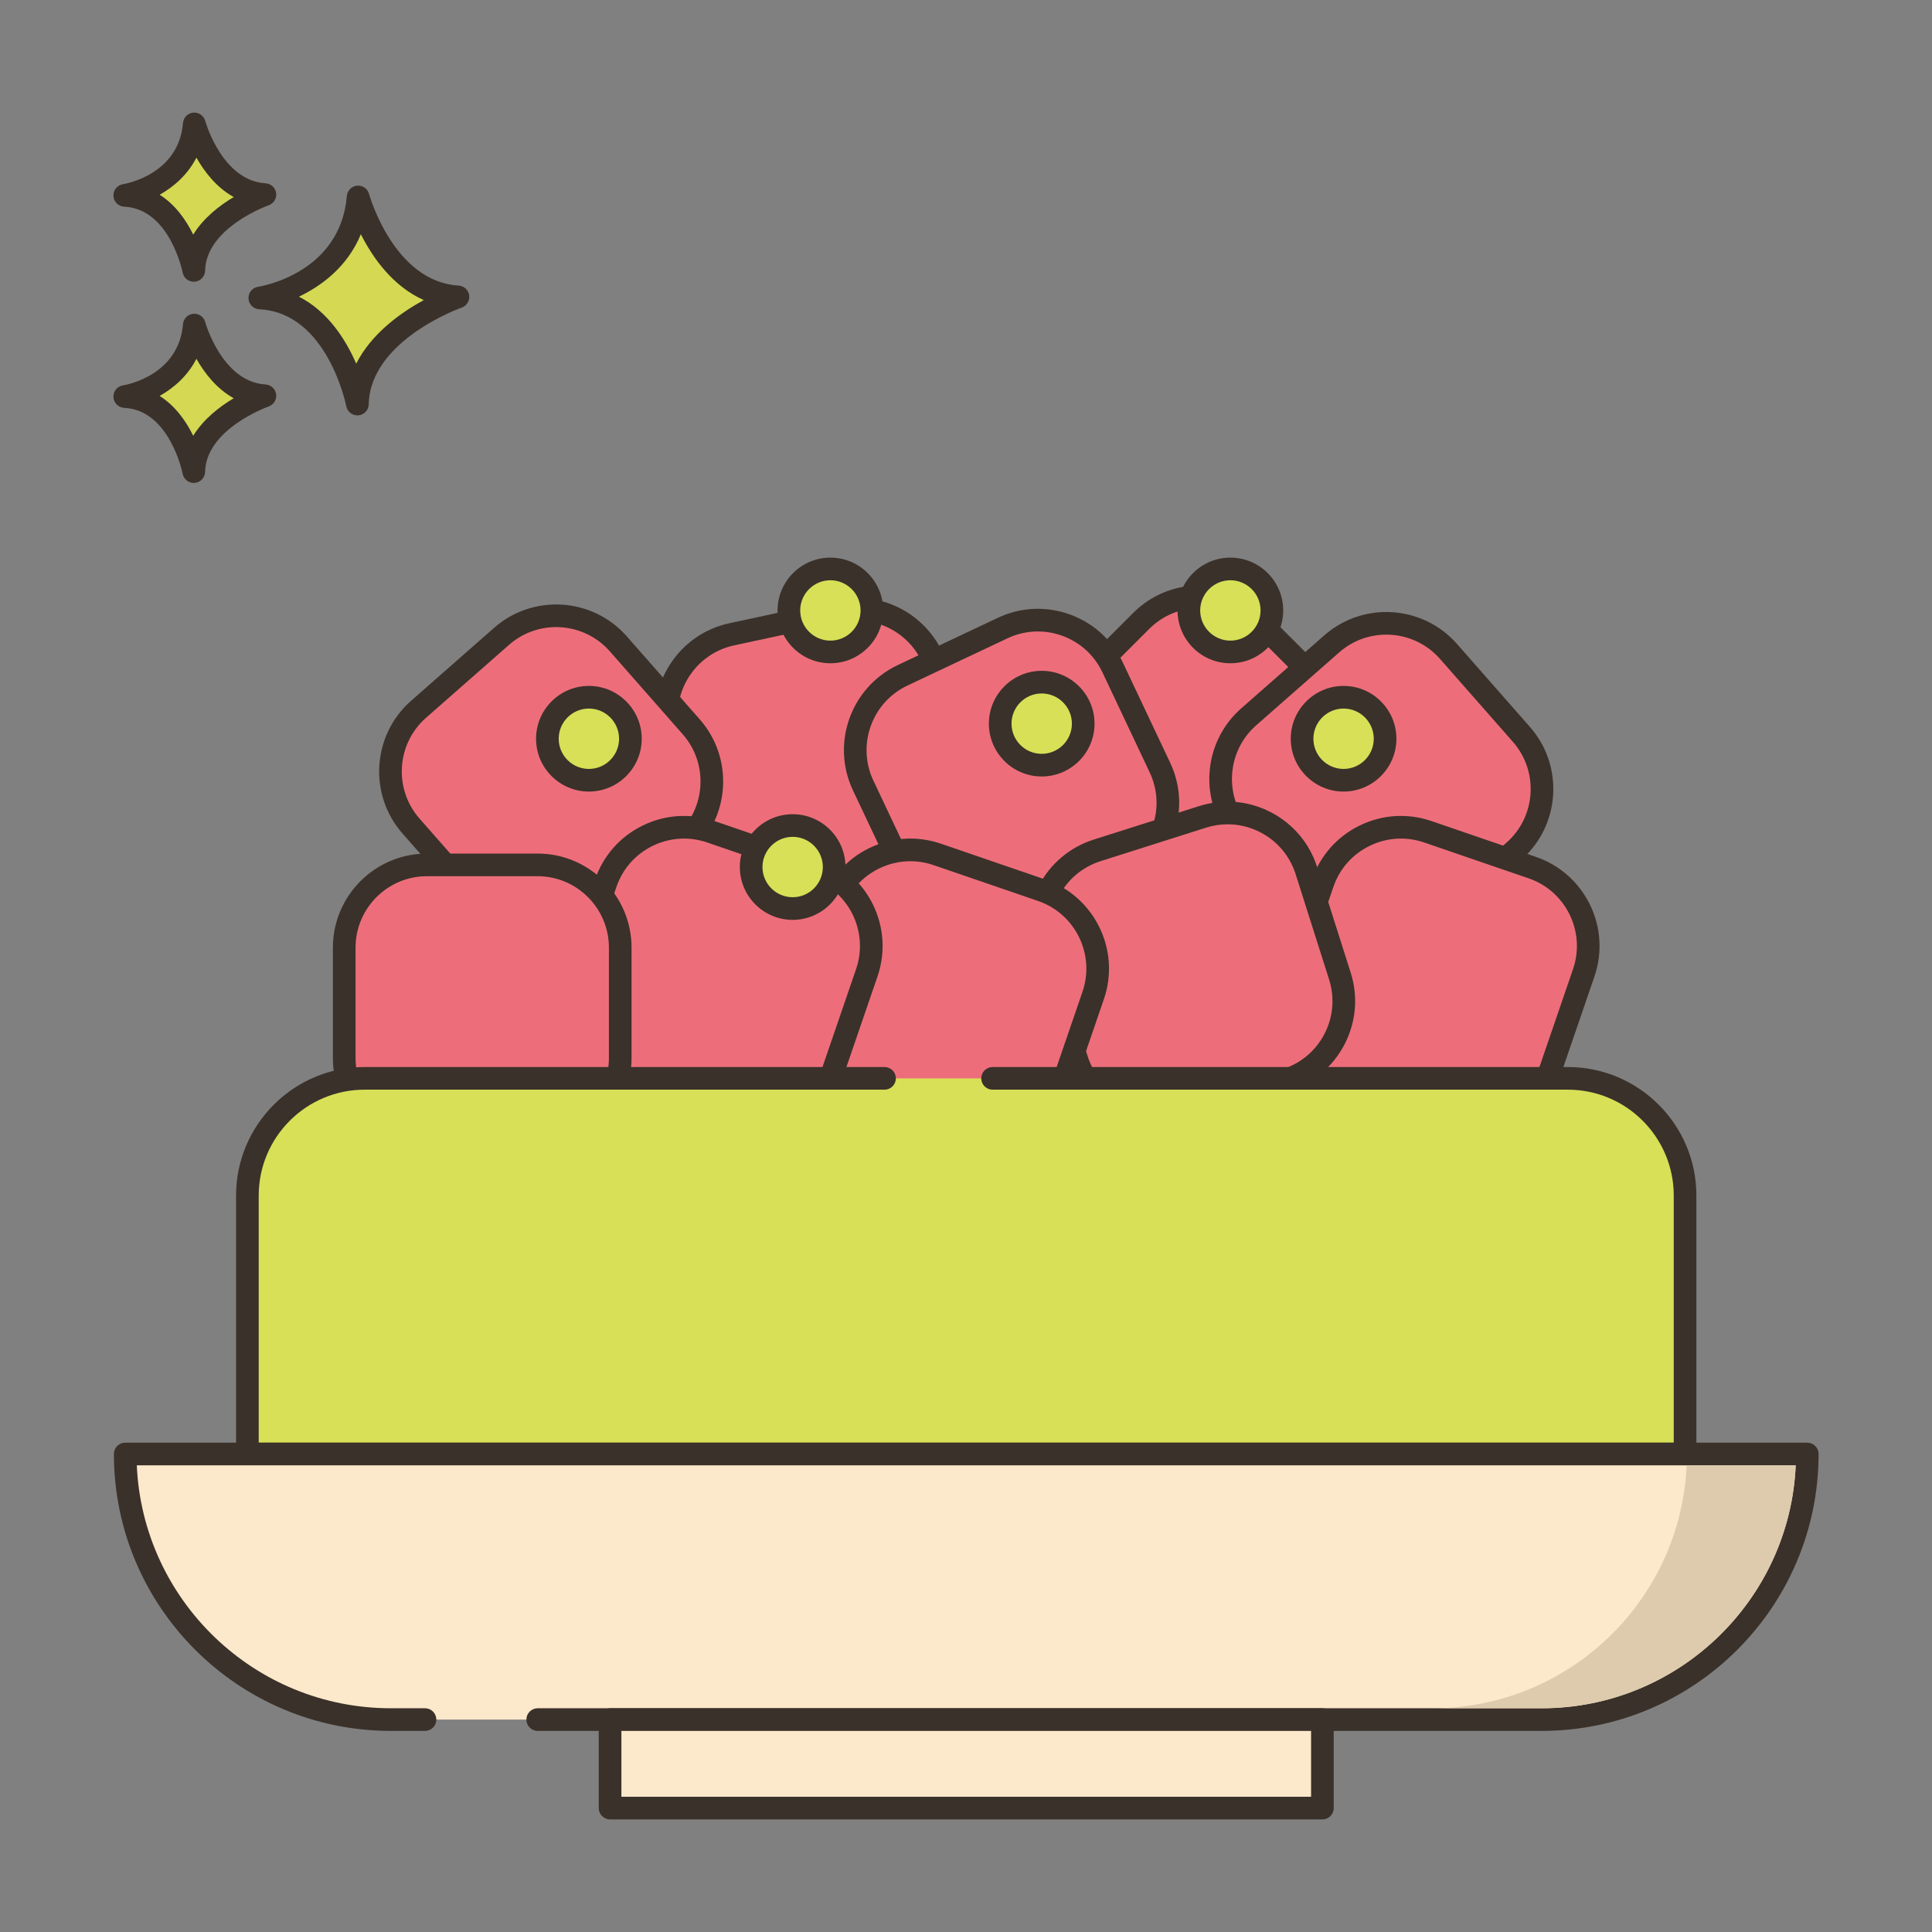 <svg id="Layer_1" enable-background="new 0 0 256 256" height="512" viewBox="0 0 256 256" width="512" xmlns="http://www.w3.org/2000/svg"><rect x="0" y="0" width="256" height="256" fill="#808080" stroke="none"/><g><g><g><path d="m127.377 103.7-3.078-14.316c-1.273-5.92-7.104-9.687-13.023-8.414l-14.316 3.078c-5.92 1.273-9.687 7.104-8.414 13.023l3.078 14.316c1.273 5.92 7.104 9.687 13.024 8.414l14.316-3.078c5.919-1.272 9.686-7.103 8.413-13.023z" fill="#ed6e7a"/></g></g><g><g><path d="m128.844 103.385-3.078-14.316c-1.446-6.718-8.082-11.015-14.806-9.565l-14.316 3.078c-6.719 1.444-11.01 8.086-9.565 14.806l3.079 14.316c.7 3.254 2.625 6.042 5.422 7.849 2.04 1.318 4.366 1.999 6.738 1.999.88 0 1.766-.093 2.646-.283l14.315-3.078c6.718-1.445 11.009-8.087 9.565-14.806zm-10.197 11.873-14.315 3.078c-2.469.53-5.001.068-7.125-1.303-2.123-1.372-3.585-3.488-4.116-5.96l-3.079-14.316c-1.097-5.102 2.161-10.145 7.263-11.242l14.316-3.078c.668-.143 1.334-.212 1.991-.212 4.362 0 8.297 3.042 9.25 7.476l3.078 14.316c1.097 5.101-2.161 10.144-7.263 11.241z" fill="#3a312a"/></g></g><g><g><path d="m177.068 92.634-10.354-10.354c-4.282-4.282-11.223-4.282-15.505 0l-10.354 10.354c-4.281 4.282-4.281 11.223 0 15.505l10.354 10.354c4.282 4.282 11.224 4.282 15.505 0l10.354-10.354c4.281-4.282 4.281-11.223 0-15.505z" fill="#ed6e7a"/></g></g><g><g><path d="m178.128 91.574-10.354-10.354c-2.354-2.354-5.484-3.651-8.813-3.651s-6.459 1.296-8.813 3.651l-10.355 10.354c-2.354 2.354-3.651 5.483-3.651 8.813 0 3.329 1.297 6.459 3.651 8.813l10.355 10.354c2.354 2.354 5.483 3.651 8.813 3.651 3.329 0 6.459-1.296 8.813-3.651l10.354-10.354c2.355-2.354 3.651-5.484 3.651-8.813 0-3.33-1.297-6.46-3.651-8.813zm-2.121 15.505-10.354 10.354c-1.788 1.788-4.164 2.772-6.692 2.772-2.527 0-4.904-.984-6.691-2.772l-10.355-10.354c-1.788-1.788-2.772-4.164-2.772-6.692s.984-4.904 2.772-6.692l10.355-10.355c1.787-1.788 4.164-2.772 6.691-2.772 2.528 0 4.904.984 6.692 2.772l10.354 10.354c1.788 1.788 2.772 4.164 2.772 6.692 0 2.529-.984 4.905-2.772 6.693z" fill="#3a312a"/></g></g><g><g><path d="m201.6 97.315-9.667-10.999c-3.997-4.548-10.925-4.995-15.473-.997l-10.999 9.667c-4.548 3.997-4.995 10.925-.997 15.473l9.667 10.999c3.997 4.548 10.925 4.994 15.473.997l10.999-9.667c4.547-3.998 4.994-10.925.997-15.473z" fill="#ed6e7a"/></g></g><g><g><path d="m202.727 96.325-9.667-10.999c-4.537-5.161-12.428-5.671-17.59-1.134l-10.999 9.667c-5.162 4.537-5.671 12.427-1.134 17.589l9.667 10.999c2.46 2.799 5.906 4.23 9.369 4.23 2.923 0 5.857-1.02 8.221-3.096l10.999-9.667c5.162-4.536 5.67-12.427 1.134-17.589zm-3.115 15.336-10.999 9.666c-3.918 3.445-9.912 3.059-13.355-.861l-9.667-10.999c-3.445-3.919-3.06-9.911.86-13.356l10.999-9.667c1.794-1.577 4.023-2.351 6.241-2.351 2.629 0 5.246 1.087 7.114 3.212l9.667 10.999c3.446 3.921 3.059 9.912-.86 13.357z" fill="#3a312a"/></g></g><g><g><path d="m153.692 101.697-6.254-13.241c-2.586-5.475-9.121-7.817-14.596-5.231l-13.24 6.254c-5.475 2.586-7.817 9.121-5.231 14.596l6.254 13.241c2.586 5.475 9.121 7.817 14.596 5.231l13.241-6.254c5.474-2.586 7.816-9.12 5.23-14.596z" fill="#ed6e7a"/></g></g><g><g><path d="m155.049 101.057-6.254-13.24c-1.422-3.01-3.931-5.287-7.065-6.41-3.133-1.123-6.518-.96-9.527.463l-13.241 6.253c-6.214 2.936-8.881 10.379-5.946 16.593l6.254 13.24c1.422 3.01 3.931 5.287 7.065 6.41 1.374.492 2.796.737 4.213.737 1.815 0 3.624-.402 5.314-1.2l13.24-6.254c3.011-1.422 5.287-3.931 6.41-7.065 1.123-3.133.959-6.517-.463-9.527zm-2.361 8.516c-.852 2.38-2.581 4.285-4.867 5.364l-13.24 6.254c-2.285 1.079-4.855 1.205-7.234.352-2.38-.853-4.285-2.582-5.364-4.867l-6.254-13.24c-2.229-4.718-.203-10.37 4.515-12.599l13.241-6.253c1.284-.606 2.656-.912 4.035-.912 1.076 0 2.156.186 3.199.56 2.38.853 4.285 2.581 5.364 4.867l6.254 13.24c1.079 2.284 1.204 4.854.351 7.234z" fill="#3a312a"/></g></g><g><g><path d="m91.6 96.315-9.667-10.999c-3.997-4.548-10.925-4.995-15.473-.997l-10.999 9.667c-4.548 3.997-4.995 10.925-.997 15.473l9.667 10.999c3.997 4.548 10.925 4.994 15.473.997l10.999-9.667c4.547-3.998 4.994-10.925.997-15.473z" fill="#ed6e7a"/></g></g><g><g><path d="m92.727 95.325-9.667-10.999c-4.537-5.162-12.428-5.672-17.59-1.134l-10.999 9.667c-5.162 4.537-5.671 12.427-1.134 17.589l9.667 10.999c2.46 2.799 5.906 4.23 9.369 4.23 2.923 0 5.857-1.02 8.221-3.096l10.999-9.667c5.162-4.536 5.67-12.427 1.134-17.589zm-3.115 15.336-10.999 9.666c-3.918 3.445-9.912 3.059-13.355-.861l-9.667-10.999c-3.445-3.919-3.06-9.911.86-13.356l10.999-9.667c1.794-1.577 4.022-2.351 6.241-2.351 2.629 0 5.246 1.087 7.114 3.212l9.667 10.999c3.446 3.921 3.059 9.912-.86 13.357z" fill="#3a312a"/></g></g><g><g><path d="m203.043 114.967-13.851-4.753c-5.727-1.965-11.963 1.085-13.928 6.812l-4.753 13.85c-1.965 5.728 1.085 11.964 6.812 13.928l13.85 4.753c5.727 1.965 11.963-1.085 13.929-6.812l4.752-13.85c1.966-5.726-1.084-11.962-6.811-13.928z" fill="#ed6e7a"/></g></g><g><g><path d="m203.53 113.548-13.851-4.752c-3.15-1.081-6.531-.87-9.521.593-2.991 1.462-5.233 4.002-6.314 7.151l-4.753 13.851c-1.08 3.149-.869 6.53.593 9.521 1.463 2.991 4.003 5.232 7.151 6.313l13.851 4.753c1.336.458 2.696.675 4.035.675 5.178 0 10.026-3.254 11.8-8.419l4.752-13.851c2.23-6.501-1.244-13.604-7.743-15.835zm4.906 14.861-4.752 13.851c-1.693 4.935-7.083 7.576-12.022 5.879l-13.852-4.753c-2.391-.82-4.319-2.522-5.43-4.793-1.11-2.271-1.27-4.838-.45-7.229l4.753-13.851c.82-2.391 2.522-4.319 4.793-5.43 1.315-.643 2.729-.967 4.15-.967 1.034 0 2.072.172 3.079.518l13.851 4.752c4.935 1.694 7.573 7.088 5.88 12.023z" fill="#3a312a"/></g></g><g><g><path d="m177.542 129.328-4.434-13.956c-1.834-5.771-7.998-8.963-13.769-7.129l-13.956 4.434c-5.771 1.834-8.963 7.998-7.129 13.769l4.434 13.956c1.834 5.771 7.998 8.962 13.769 7.129l13.956-4.434c5.77-1.834 8.962-7.999 7.129-13.769z" fill="#ed6e7a"/></g></g><g><g><path d="m178.971 128.874-4.434-13.956c-1.008-3.173-3.191-5.764-6.147-7.295-2.957-1.531-6.331-1.819-9.505-.81l-13.956 4.434c-3.173 1.008-5.764 3.191-7.294 6.148-1.531 2.957-1.818 6.332-.811 9.504l4.434 13.956c1.685 5.299 6.603 8.69 11.888 8.69 1.247 0 2.516-.189 3.766-.586l13.955-4.434c3.173-1.008 5.764-3.191 7.294-6.148 1.53-2.955 1.818-6.331.81-9.503zm-3.475 8.125c-1.162 2.245-3.129 3.903-5.538 4.668l-13.955 4.434c-4.977 1.581-10.306-1.181-11.886-6.153l-4.434-13.956c-.766-2.409-.547-4.972.615-7.217s3.129-3.903 5.538-4.668l13.956-4.434c.944-.3 1.913-.449 2.876-.449 1.494 0 2.977.358 4.341 1.064 2.245 1.163 3.903 3.129 4.668 5.539l4.434 13.955c.766 2.409.547 4.972-.615 7.217z" fill="#3a312a"/></g></g><g><g><path d="m138.043 117.967-13.851-4.753c-5.727-1.965-11.963 1.085-13.928 6.812l-4.753 13.85c-1.965 5.728 1.085 11.964 6.812 13.928l13.851 4.753c5.727 1.965 11.963-1.085 13.929-6.812l4.752-13.85c1.965-5.726-1.085-11.962-6.812-13.928z" fill="#ed6e7a"/></g></g><g><g><path d="m138.53 116.548-13.851-4.752c-3.15-1.08-6.531-.87-9.521.593-2.991 1.462-5.233 4.002-6.313 7.151l-4.753 13.851c-1.08 3.149-.869 6.53.593 9.521 1.463 2.991 4.003 5.232 7.151 6.313l13.851 4.753c1.336.458 2.696.675 4.035.675 5.178 0 10.026-3.254 11.8-8.419l4.752-13.851c2.229-6.501-1.245-13.604-7.744-15.835zm4.906 14.861-4.752 13.851c-1.693 4.935-7.084 7.575-12.022 5.879l-13.852-4.753c-2.391-.82-4.319-2.522-5.43-4.793-1.11-2.271-1.271-4.838-.45-7.229l4.753-13.851c.82-2.391 2.522-4.319 4.793-5.43 1.315-.643 2.729-.967 4.15-.967 1.034 0 2.072.172 3.079.518l13.851 4.752c4.935 1.694 7.573 7.088 5.88 12.023z" fill="#3a312a"/></g></g><g><g><path d="m108.043 114.967-13.851-4.753c-5.727-1.965-11.963 1.085-13.928 6.812l-4.753 13.85c-1.965 5.728 1.085 11.964 6.812 13.928l13.851 4.753c5.727 1.965 11.963-1.085 13.929-6.812l4.752-13.85c1.965-5.726-1.085-11.962-6.812-13.928z" fill="#ed6e7a"/></g></g><g><g><path d="m108.53 113.548-13.851-4.752c-3.15-1.081-6.531-.87-9.521.593-2.991 1.462-5.233 4.002-6.313 7.151l-4.753 13.851c-1.08 3.149-.869 6.53.593 9.521 1.463 2.991 4.003 5.232 7.151 6.313l13.851 4.753c1.336.458 2.696.675 4.035.675 5.178 0 10.026-3.254 11.8-8.419l4.752-13.851c2.229-6.501-1.245-13.604-7.744-15.835zm4.906 14.861-4.752 13.851c-1.693 4.935-7.085 7.576-12.022 5.879l-13.852-4.753c-2.391-.82-4.319-2.522-5.43-4.793-1.11-2.271-1.271-4.838-.45-7.229l4.753-13.851c.82-2.391 2.522-4.319 4.793-5.43 1.315-.643 2.729-.967 4.15-.967 1.034 0 2.072.172 3.079.518l13.851 4.752c4.935 1.694 7.573 7.088 5.88 12.023z" fill="#3a312a"/></g></g><g><g><path d="m71.219 114.601h-14.643c-6.055 0-10.964 4.909-10.964 10.964v14.643c0 6.055 4.909 10.964 10.964 10.964h14.643c6.055 0 10.964-4.909 10.964-10.964v-14.643c0-6.055-4.909-10.964-10.964-10.964z" fill="#ed6e7a"/></g></g><g><g><path d="m71.219 113.101h-14.643c-6.873 0-12.464 5.591-12.464 12.464v14.643c0 6.873 5.591 12.464 12.464 12.464h14.643c6.873 0 12.464-5.591 12.464-12.464v-14.643c0-6.873-5.591-12.464-12.464-12.464zm9.464 27.107c0 5.218-4.245 9.464-9.464 9.464h-14.643c-5.219 0-9.464-4.246-9.464-9.464v-14.643c0-5.218 4.245-9.464 9.464-9.464h14.643c5.219 0 9.464 4.246 9.464 9.464z" fill="#3a312a"/></g></g><g><g><path d="m207.749 142.887h-159.435c-8.578 0-15.533 6.954-15.533 15.533v34.242h190.5v-34.242c.001-8.579-6.954-15.533-15.532-15.533z" fill="#d7e057"/></g></g><g><g><path d="m207.749 141.387h-76.226c-.828 0-1.5.671-1.5 1.5s.672 1.5 1.5 1.5h76.226c7.737 0 14.032 6.295 14.032 14.032v32.742h-187.5v-32.742c0-7.737 6.295-14.032 14.033-14.032h68.893c.828 0 1.5-.671 1.5-1.5s-.672-1.5-1.5-1.5h-68.893c-9.393 0-17.033 7.641-17.033 17.032v34.242c0 .829.672 1.5 1.5 1.5h190.5c.828 0 1.5-.671 1.5-1.5v-34.242c0-9.392-7.64-17.032-17.032-17.032z" fill="#3a312a"/></g></g><g><g><path d="m47.455 26.094c-.974 11.564-13.031 13.389-13.031 13.389 10.352.487 12.932 14.059 12.932 14.059.221-9.677 13.328-14.202 13.328-14.202-9.819-.587-13.229-13.246-13.229-13.246z" fill="#d4d853"/></g></g><g><g><path d="m60.773 37.843c-8.609-.515-11.839-12.025-11.87-12.141-.191-.702-.851-1.161-1.584-1.101-.725.066-1.298.642-1.359 1.367-.86 10.215-11.319 11.963-11.761 12.032-.763.115-1.313.79-1.273 1.561.04.77.657 1.384 1.428 1.421 9.033.425 11.505 12.718 11.528 12.842.138.711.76 1.217 1.473 1.217.042 0 .084-.001.126-.005.765-.064 1.357-.693 1.375-1.459.194-8.509 12.198-12.777 12.319-12.819.676-.235 1.092-.914.994-1.623-.098-.708-.682-1.249-1.396-1.292zm-13.573 10.347c-1.356-3.13-3.71-6.908-7.591-8.878 2.933-1.405 6.412-3.914 8.206-8.274 1.552 3.071 4.202 6.881 8.339 8.724-3.008 1.64-6.926 4.406-8.954 8.428z" fill="#3a312a"/></g></g><g><g><path d="m25.745 43.075c-.689 8.179-9.217 9.47-9.217 9.47 7.322.345 9.147 9.944 9.147 9.944.156-6.845 9.427-10.045 9.427-10.045-6.945-.416-9.357-9.369-9.357-9.369z" fill="#d4d853"/></g></g><g><g><path d="m35.191 50.946c-5.769-.345-7.977-8.186-7.999-8.265-.188-.702-.863-1.164-1.581-1.101-.726.065-1.3.642-1.361 1.368-.579 6.871-7.65 8.067-7.946 8.114-.763.115-1.313.79-1.273 1.561.04.77.657 1.384 1.428 1.421 6.039.284 7.727 8.644 7.743 8.726.136.712.759 1.22 1.473 1.22.041 0 .083-.001.125-.005.765-.064 1.358-.694 1.376-1.461.13-5.709 8.335-8.633 8.416-8.662.677-.234 1.094-.913.997-1.622-.099-.709-.684-1.251-1.398-1.294zm-9.589 6.796c-.924-1.886-2.341-3.948-4.449-5.281 1.857-1.041 3.699-2.63 4.873-4.917 1.058 1.874 2.656 3.956 4.944 5.225-1.851 1.101-3.991 2.74-5.368 4.973z" fill="#3a312a"/></g></g><g><g><path d="m25.745 16.417c-.689 8.179-9.217 9.471-9.217 9.471 7.322.344 9.147 9.944 9.147 9.944.156-6.844 9.427-10.045 9.427-10.045-6.945-.416-9.357-9.37-9.357-9.37z" fill="#d4d853"/></g></g><g><g><path d="m35.191 24.289c-5.748-.343-7.961-8.128-7.998-8.264-.191-.703-.863-1.169-1.582-1.102-.726.065-1.3.642-1.361 1.368-.579 6.871-7.65 8.067-7.946 8.114-.763.115-1.313.79-1.273 1.56.04.771.657 1.385 1.428 1.421 6.039.284 7.727 8.645 7.743 8.726.136.713.759 1.22 1.473 1.22.041 0 .083-.001.125-.005.765-.063 1.358-.694 1.376-1.461.13-5.709 8.336-8.634 8.416-8.662.677-.234 1.094-.913.997-1.622-.099-.709-.684-1.251-1.398-1.293zm-9.589 6.796c-.924-1.886-2.341-3.948-4.449-5.281 1.857-1.042 3.699-2.631 4.873-4.918 1.058 1.874 2.656 3.956 4.944 5.225-1.851 1.101-3.991 2.741-5.368 4.974z" fill="#3a312a"/></g></g><g><g><path d="m16.591 192.661c0 19.436 15.756 35.192 35.192 35.192h152.497c19.436 0 35.191-15.756 35.191-35.192z" fill="#fce8cb"/></g></g><g><g><path d="m239.472 191.161h-222.88c-.828 0-1.5.671-1.5 1.5 0 20.232 16.46 36.692 36.691 36.692h4.531c.828 0 1.5-.671 1.5-1.5s-.672-1.5-1.5-1.5h-4.531c-18.075 0-32.871-14.307-33.658-32.192h219.814c-.787 17.885-15.583 32.192-33.658 32.192h-133.033c-.828 0-1.5.671-1.5 1.5s.672 1.5 1.5 1.5h133.032c20.231 0 36.691-16.46 36.691-36.692.001-.828-.671-1.5-1.499-1.5z" fill="#3a312a"/></g></g><g><g><path d="m80.838 227.853h94.387v11.731h-94.387z" fill="#fce8cb"/></g></g><g><g><path d="m175.225 226.353h-94.387c-.828 0-1.5.671-1.5 1.5v11.73c0 .829.672 1.5 1.5 1.5h94.387c.828 0 1.5-.671 1.5-1.5v-11.73c0-.829-.672-1.5-1.5-1.5zm-1.5 11.73h-91.387v-8.73h91.387z" fill="#3a312a"/></g></g><g><g><path d="m223.492 194.163c-.79 17.88-15.58 32.19-33.66 32.19h14.45c18.07 0 32.87-14.31 33.66-32.19z" fill="#decaad"/></g></g><g><g><circle cx="78.032" cy="97.887" fill="#d7e057" r="5.5"/></g></g><g><g><path d="m78.031 90.887c-3.859 0-7 3.14-7 7s3.141 7 7 7 7-3.14 7-7-3.14-7-7-7zm0 11c-2.206 0-4-1.794-4-4s1.794-4 4-4 4 1.794 4 4c0 2.205-1.794 4-4 4z" fill="#3a312a"/></g></g><g><g><circle cx="110.032" cy="80.887" fill="#d7e057" r="5.5"/></g></g><g><g><path d="m110.031 73.887c-3.859 0-7 3.14-7 7s3.141 7 7 7 7-3.14 7-7-3.14-7-7-7zm0 11c-2.206 0-4-1.794-4-4s1.794-4 4-4 4 1.794 4 4c0 2.205-1.794 4-4 4z" fill="#3a312a"/></g></g><g><g><circle cx="178.032" cy="97.887" fill="#d7e057" r="5.5"/></g></g><g><g><path d="m178.031 90.887c-3.859 0-7 3.14-7 7s3.141 7 7 7 7-3.14 7-7-3.14-7-7-7zm0 11c-2.206 0-4-1.794-4-4s1.794-4 4-4 4 1.794 4 4c0 2.205-1.794 4-4 4z" fill="#3a312a"/></g></g><g><g><circle cx="138.032" cy="95.887" fill="#d7e057" r="5.5"/></g></g><g><g><path d="m138.031 88.887c-3.859 0-7 3.14-7 7s3.141 7 7 7 7-3.14 7-7-3.14-7-7-7zm0 11c-2.206 0-4-1.794-4-4s1.794-4 4-4 4 1.794 4 4c0 2.205-1.794 4-4 4z" fill="#3a312a"/></g></g><g><g><circle cx="163.032" cy="80.887" fill="#d7e057" r="5.5"/></g></g><g><g><path d="m163.031 73.887c-3.859 0-7 3.14-7 7s3.141 7 7 7 7-3.14 7-7-3.14-7-7-7zm0 11c-2.206 0-4-1.794-4-4s1.794-4 4-4 4 1.794 4 4c0 2.205-1.794 4-4 4z" fill="#3a312a"/></g></g><g><g><circle cx="105.032" cy="114.887" fill="#d7e057" r="5.5"/></g></g><g><g><path d="m105.031 107.887c-3.859 0-7 3.14-7 7s3.141 7 7 7 7-3.14 7-7-3.14-7-7-7zm0 11c-2.206 0-4-1.794-4-4s1.794-4 4-4 4 1.794 4 4c0 2.205-1.794 4-4 4z" fill="#3a312a"/></g></g></g></svg>